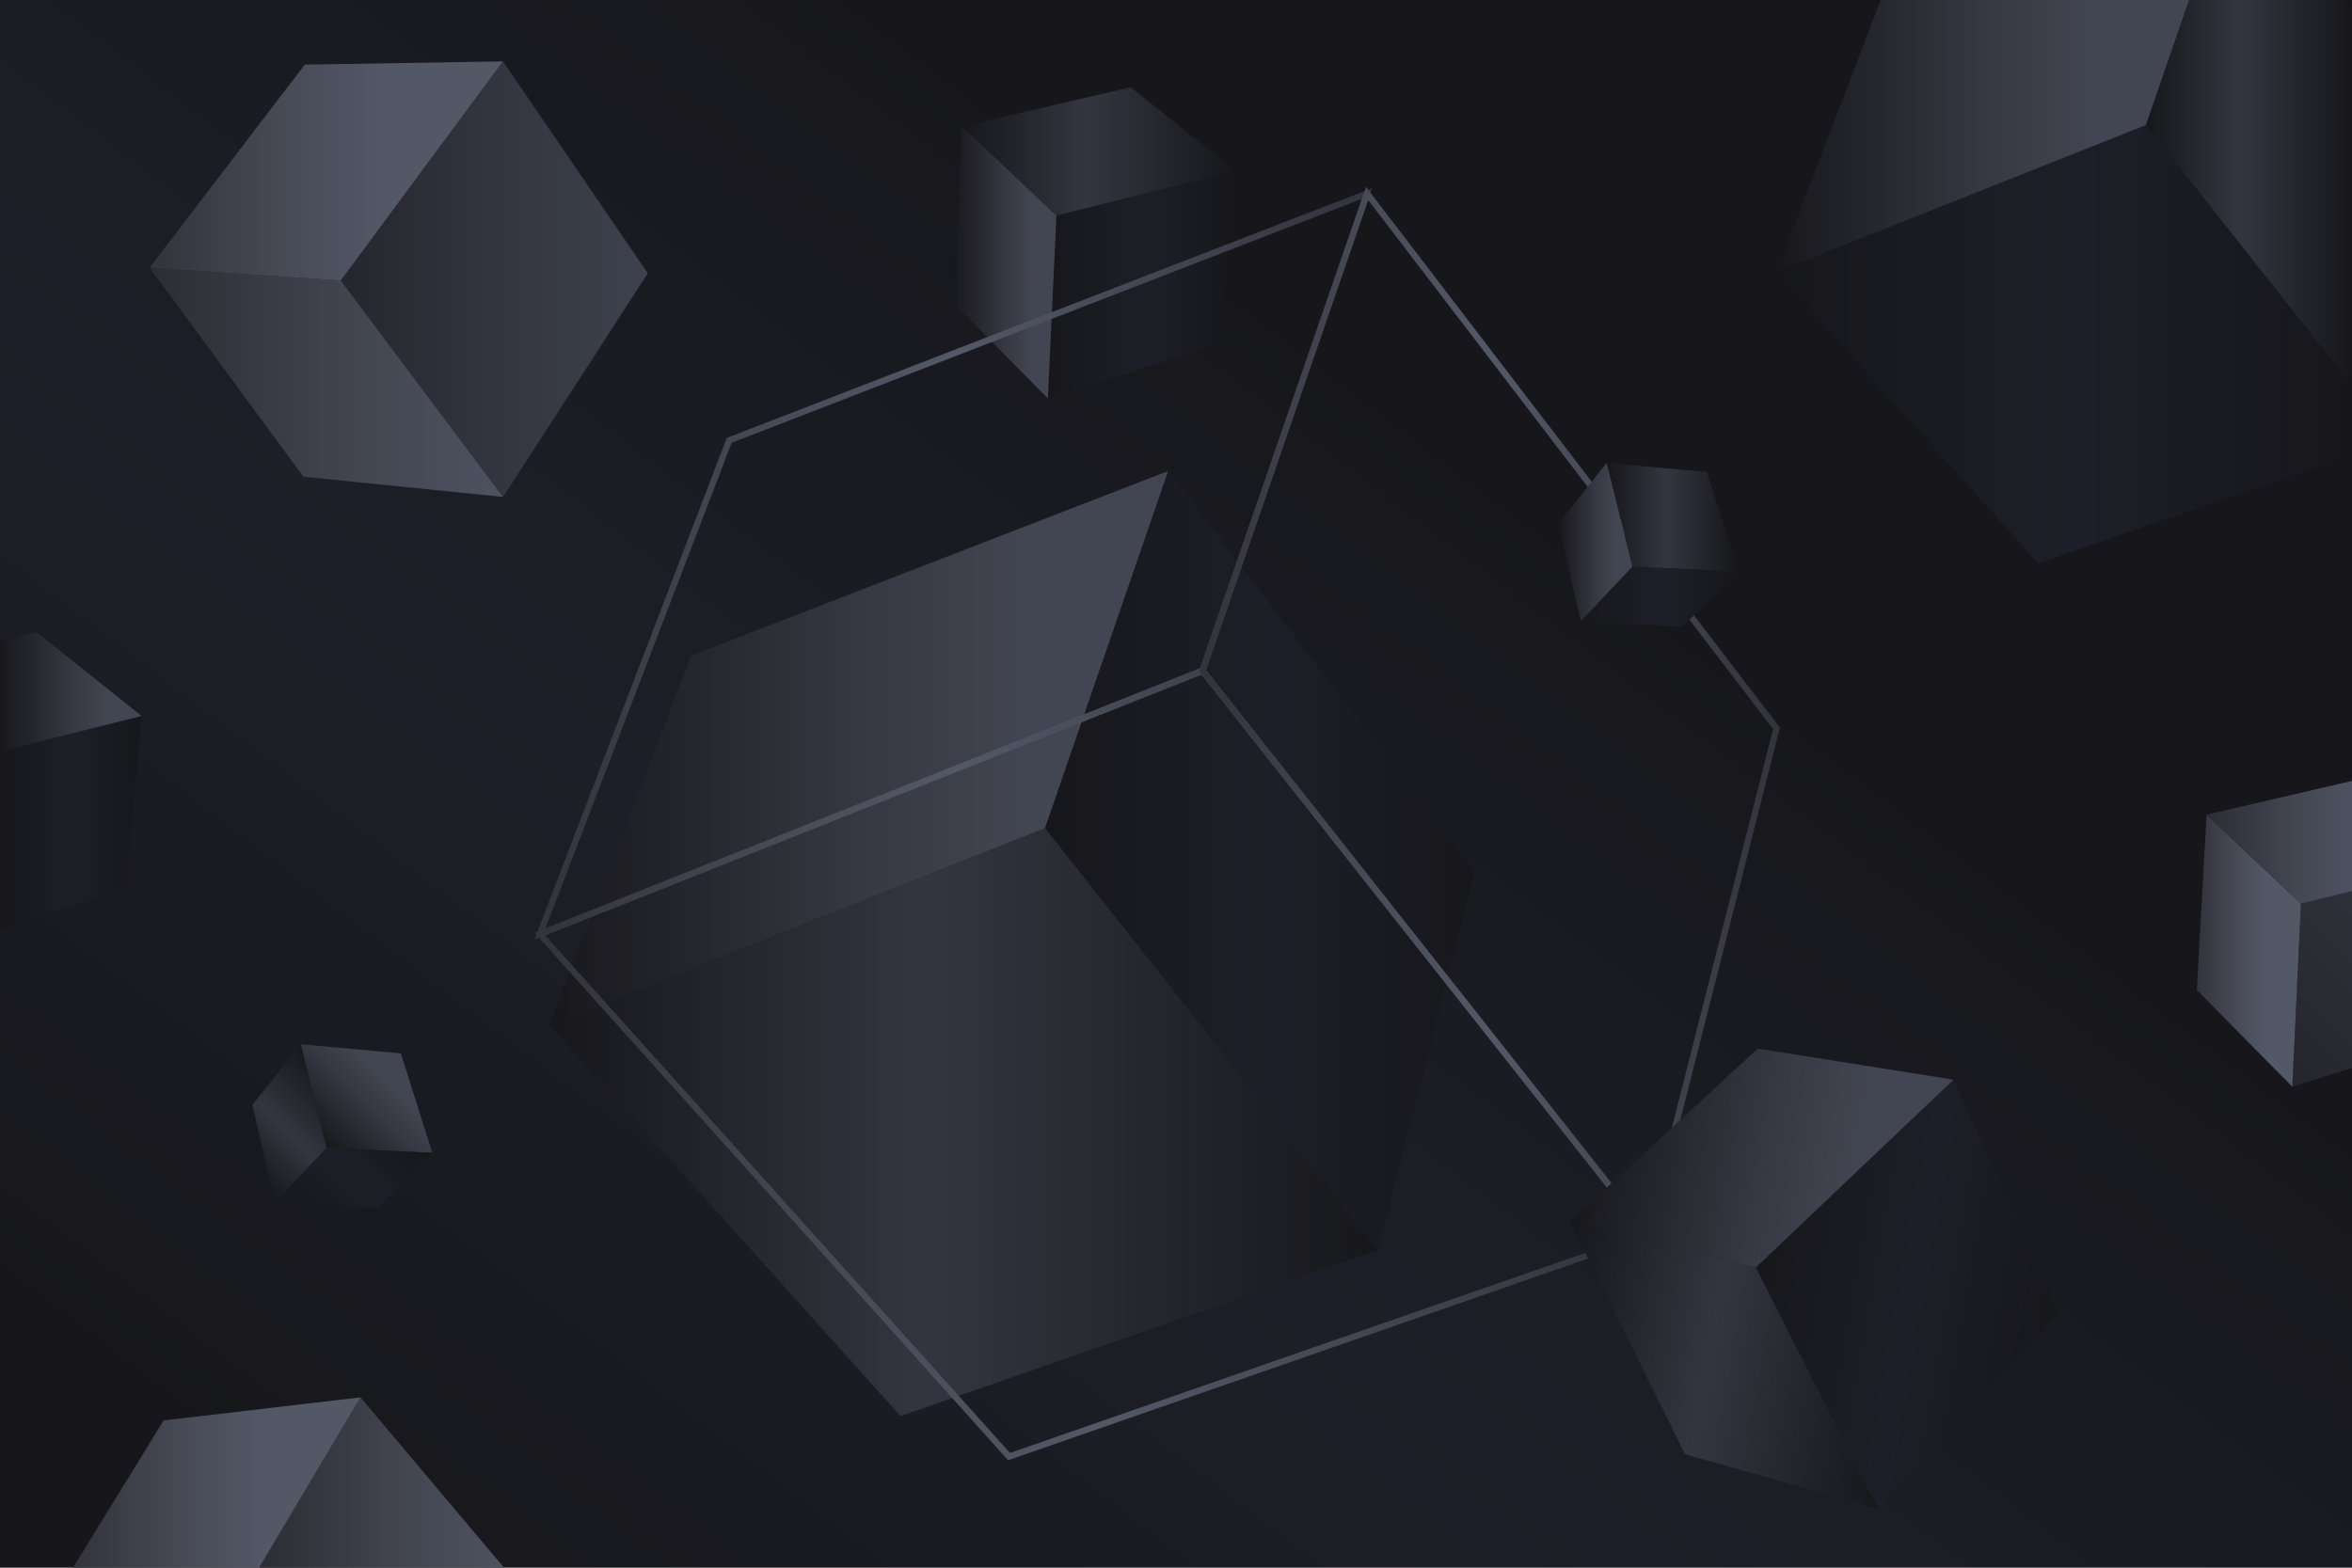 <?xml version="1.0" encoding="utf-8"?>
<!-- Generator: Adobe Illustrator 27.5.0, SVG Export Plug-In . SVG Version: 6.00 Build 0)  -->
<svg version="1.1" xmlns="http://www.w3.org/2000/svg" xmlns:xlink="http://www.w3.org/1999/xlink" x="0px" y="0px"
	 viewBox="0 0 750 500" style="enable-background:new 0 0 750 500;" xml:space="preserve">
<g id="BACKGROUND">
	<linearGradient id="SVGID_1_" gradientUnits="userSpaceOnUse" x1="156.835" y1="534.773" x2="495.818" y2="92.295">
		<stop  offset="0" style="stop-color:#17171B"/>
		<stop  offset="0.452" style="stop-color:#1D1F28"/>
		<stop  offset="0.899" style="stop-color:#17171B"/>
	</linearGradient>
	<rect style="fill:url(#SVGID_1_);" width="750" height="500"/>
</g>
<g id="OBJECTS">
	<g>
		
			<linearGradient id="SVGID_00000095335551350300774380000009064361719670311092_" gradientUnits="userSpaceOnUse" x1="334.14" y1="90.805" x2="394.007" y2="90.805">
			<stop  offset="0" style="stop-color:#17171B"/>
			<stop  offset="0.511" style="stop-color:#1D1F28"/>
			<stop  offset="1" style="stop-color:#17171B"/>
		</linearGradient>
		<polygon style="fill:url(#SVGID_00000095335551350300774380000009064361719670311092_);" points="334.14,127.085 389.002,109.729 
			394.007,54.525 336.87,68.732 		"/>
		
			<linearGradient id="SVGID_00000084491963843196304390000011050088892648653502_" gradientUnits="userSpaceOnUse" x1="303.677" y1="83.7" x2="336.87" y2="83.7">
			<stop  offset="0" style="stop-color:#17171B"/>
			<stop  offset="0.067" style="stop-color:#1C1C21"/>
			<stop  offset="0.53" style="stop-color:#373A44"/>
			<stop  offset="0.777" style="stop-color:#424652"/>
		</linearGradient>
		<polygon style="fill:url(#SVGID_00000084491963843196304390000011050088892648653502_);" points="306.801,40.315 336.87,68.732 
			334.14,127.085 303.677,96.269 		"/>
		
			<linearGradient id="SVGID_00000148639463168900957500000005549931131161825947_" gradientUnits="userSpaceOnUse" x1="306.801" y1="48.281" x2="394.007" y2="48.281">
			<stop  offset="0" style="stop-color:#17171B"/>
			<stop  offset="0.452" style="stop-color:#333640"/>
			<stop  offset="1" style="stop-color:#17171B"/>
		</linearGradient>
		<polygon style="fill:url(#SVGID_00000148639463168900957500000005549931131161825947_);" points="394.007,54.525 360.569,27.83 
			306.801,40.315 336.87,68.732 		"/>
	</g>
	<g>
		
			<linearGradient id="SVGID_00000030460244582583531220000013049041399953890445_" gradientUnits="userSpaceOnUse" x1="175.211" y1="357.863" x2="439.584" y2="357.863">
			<stop  offset="0" style="stop-color:#17171B"/>
			<stop  offset="0.452" style="stop-color:#333640"/>
			<stop  offset="1" style="stop-color:#17171B"/>
		</linearGradient>
		<polygon style="fill:url(#SVGID_00000030460244582583531220000013049041399953890445_);" points="175.211,326.937 
			287.136,451.625 439.584,398.608 333.28,264.102 		"/>
		
			<linearGradient id="SVGID_00000054267389278602638970000005745620983651375256_" gradientUnits="userSpaceOnUse" x1="175.211" y1="238.575" x2="372.552" y2="238.575">
			<stop  offset="0" style="stop-color:#17171B"/>
			<stop  offset="0.067" style="stop-color:#1C1C21"/>
			<stop  offset="0.53" style="stop-color:#373A44"/>
			<stop  offset="0.777" style="stop-color:#424652"/>
		</linearGradient>
		<polygon style="fill:url(#SVGID_00000054267389278602638970000005745620983651375256_);" points="372.552,150.213 333.28,264.102 
			175.211,326.937 220.374,209.121 		"/>
		
			<linearGradient id="SVGID_00000147936700166743958850000000947614006465291927_" gradientUnits="userSpaceOnUse" x1="333.28" y1="274.411" x2="470.241" y2="274.411">
			<stop  offset="0" style="stop-color:#17171B"/>
			<stop  offset="0.511" style="stop-color:#1D1F28"/>
			<stop  offset="1" style="stop-color:#17171B"/>
		</linearGradient>
		<polygon style="fill:url(#SVGID_00000147936700166743958850000000947614006465291927_);" points="439.584,398.608 
			470.241,277.847 372.552,150.213 333.28,264.102 		"/>
	</g>
	<g>
		
			<linearGradient id="SVGID_00000065779959934272830750000014909808094032519057_" gradientUnits="userSpaceOnUse" x1="566.49" y1="109.765" x2="750" y2="109.765">
			<stop  offset="0" style="stop-color:#17171B"/>
			<stop  offset="0.511" style="stop-color:#1D1F28"/>
			<stop  offset="1" style="stop-color:#17171B"/>
		</linearGradient>
		<polygon style="fill:url(#SVGID_00000065779959934272830750000014909808094032519057_);" points="750,122.96 750,144.86 
			649.93,179.66 566.49,86.71 684.33,39.87 		"/>
		
			<linearGradient id="SVGID_00000150101784745196068340000003960251981050193828_" gradientUnits="userSpaceOnUse" x1="566.49" y1="43.355" x2="698.08" y2="43.355">
			<stop  offset="0" style="stop-color:#17171B"/>
			<stop  offset="0.067" style="stop-color:#1C1C21"/>
			<stop  offset="0.53" style="stop-color:#373A44"/>
			<stop  offset="0.777" style="stop-color:#424652"/>
		</linearGradient>
		<polygon style="fill:url(#SVGID_00000150101784745196068340000003960251981050193828_);" points="698.08,0 684.33,39.87 
			566.49,86.71 599.73,0 		"/>
		
			<linearGradient id="SVGID_00000080921886822652673950000014325437708576843195_" gradientUnits="userSpaceOnUse" x1="684.33" y1="61.48" x2="750" y2="61.48">
			<stop  offset="0" style="stop-color:#17171B"/>
			<stop  offset="0.452" style="stop-color:#333640"/>
			<stop  offset="1" style="stop-color:#17171B"/>
		</linearGradient>
		<polygon style="fill:url(#SVGID_00000080921886822652673950000014325437708576843195_);" points="750,2.52 750,122.96 
			684.33,39.87 698.08,0 748.07,0 		"/>
	</g>
	<g>
		
			<linearGradient id="SVGID_00000067958627035152506040000007189123843948209807_" gradientUnits="userSpaceOnUse" x1="0" y1="262.315" x2="45.17" y2="262.315">
			<stop  offset="0" style="stop-color:#17171B"/>
			<stop  offset="0.511" style="stop-color:#1D1F28"/>
			<stop  offset="1" style="stop-color:#17171B"/>
		</linearGradient>
		<polygon style="fill:url(#SVGID_00000067958627035152506040000007189123843948209807_);" points="45.17,228.36 40.16,283.56 
			0,296.27 0,239.59 		"/>
		
			<linearGradient id="SVGID_00000163787613439853279240000015445910980662016903_" gradientUnits="userSpaceOnUse" x1="0" y1="220.625" x2="45.17" y2="220.625">
			<stop  offset="0" style="stop-color:#17171B"/>
			<stop  offset="0.067" style="stop-color:#1C1C21"/>
			<stop  offset="0.53" style="stop-color:#373A44"/>
			<stop  offset="0.777" style="stop-color:#424652"/>
		</linearGradient>
		<polygon style="fill:url(#SVGID_00000163787613439853279240000015445910980662016903_);" points="45.17,228.36 0,239.59 0,204.38 
			11.73,201.66 		"/>
	</g>
	<g>
		
			<linearGradient id="SVGID_00000008846037016470908450000005188171481685995948_" gradientUnits="userSpaceOnUse" x1="102.625" y1="364.623" x2="129.55" y2="337.698">
			<stop  offset="0" style="stop-color:#17171B"/>
			<stop  offset="0.067" style="stop-color:#1C1C21"/>
			<stop  offset="0.53" style="stop-color:#373A44"/>
			<stop  offset="0.777" style="stop-color:#424652"/>
		</linearGradient>
		<polygon style="fill:url(#SVGID_00000008846037016470908450000005188171481685995948_);" points="137.85,367.685 127.814,335.962 
			95.894,333.068 104.108,366.106 		"/>
		
			<linearGradient id="SVGID_00000183971914366730406460000010014714742514476200_" gradientUnits="userSpaceOnUse" x1="96.029" y1="391.845" x2="129.02" y2="358.855">
			<stop  offset="0" style="stop-color:#17171B"/>
			<stop  offset="0.511" style="stop-color:#1D1F28"/>
			<stop  offset="1" style="stop-color:#17171B"/>
		</linearGradient>
		<polygon style="fill:url(#SVGID_00000183971914366730406460000010014714742514476200_);" points="87.677,383.492 104.108,366.106 
			137.85,367.685 120.031,385.299 		"/>
		
			<linearGradient id="SVGID_00000093882811568114648160000014704409145249037213_" gradientUnits="userSpaceOnUse" x1="77.125" y1="372.94" x2="106.446" y2="343.62">
			<stop  offset="0" style="stop-color:#17171B"/>
			<stop  offset="0.452" style="stop-color:#333640"/>
			<stop  offset="1" style="stop-color:#17171B"/>
		</linearGradient>
		<polygon style="fill:url(#SVGID_00000093882811568114648160000014704409145249037213_);" points="95.894,333.068 80.458,352.403 
			87.677,383.492 104.108,366.106 		"/>
	</g>
	<g>
		<g>
			
				<linearGradient id="SVGID_00000018920025355018617980000016785829747419657893_" gradientUnits="userSpaceOnUse" x1="720.32" y1="335.94" x2="838.927" y2="217.333">
				<stop  offset="0" style="stop-color:#25262D"/>
				<stop  offset="0.517" style="stop-color:#333640"/>
				<stop  offset="1" style="stop-color:#3D424E"/>
			</linearGradient>
			<polygon style="fill:url(#SVGID_00000018920025355018617980000016785829747419657893_);" points="750,284.19 750,340.58 
				730.98,346.6 733.7,288.24 			"/>
			
				<linearGradient id="SVGID_00000175311854069317588570000003347628702500398777_" gradientUnits="userSpaceOnUse" x1="700.512" y1="303.213" x2="733.705" y2="303.213">
				<stop  offset="0" style="stop-color:#32333B"/>
				<stop  offset="0.421" style="stop-color:#494D59"/>
				<stop  offset="0.681" style="stop-color:#535867"/>
			</linearGradient>
			<polygon style="fill:url(#SVGID_00000175311854069317588570000003347628702500398777_);" points="703.636,259.828 
				733.705,288.245 730.975,346.598 700.512,315.781 			"/>
			
				<linearGradient id="SVGID_00000133504508945919904490000006697490522169013180_" gradientUnits="userSpaceOnUse" x1="703.64" y1="268.65" x2="750" y2="268.65">
				<stop  offset="0" style="stop-color:#2C2D34"/>
				<stop  offset="0.618" style="stop-color:#434752"/>
				<stop  offset="1" style="stop-color:#4D5260"/>
			</linearGradient>
			<polygon style="fill:url(#SVGID_00000133504508945919904490000006697490522169013180_);" points="750,249.06 750,284.19 
				733.7,288.24 703.64,259.83 			"/>
		</g>
		<g>
			
				<linearGradient id="SVGID_00000160886531776704184660000013544122555795952288_" gradientUnits="userSpaceOnUse" x1="108.657" y1="89.034" x2="206.572" y2="89.034">
				<stop  offset="0" style="stop-color:#25262D"/>
				<stop  offset="0.517" style="stop-color:#333640"/>
				<stop  offset="1" style="stop-color:#3D424E"/>
			</linearGradient>
			<polygon style="fill:url(#SVGID_00000160886531776704184660000013544122555795952288_);" points="160.41,158.495 206.572,87.149 
				160.372,19.574 108.657,89.473 			"/>
			
				<linearGradient id="SVGID_00000092425046433460800880000011617306005347212209_" gradientUnits="userSpaceOnUse" x1="47.696" y1="121.937" x2="160.41" y2="121.937">
				<stop  offset="0" style="stop-color:#2C2D34"/>
				<stop  offset="0.618" style="stop-color:#434752"/>
				<stop  offset="1" style="stop-color:#4D5260"/>
			</linearGradient>
			<polygon style="fill:url(#SVGID_00000092425046433460800880000011617306005347212209_);" points="47.696,85.379 108.657,89.473 
				160.41,158.495 96.744,152.04 			"/>
			
				<linearGradient id="SVGID_00000116918432910963593730000017444658153829342655_" gradientUnits="userSpaceOnUse" x1="47.696" y1="54.523" x2="160.372" y2="54.523">
				<stop  offset="0" style="stop-color:#32333B"/>
				<stop  offset="0.421" style="stop-color:#494D59"/>
				<stop  offset="0.681" style="stop-color:#535867"/>
			</linearGradient>
			<polygon style="fill:url(#SVGID_00000116918432910963593730000017444658153829342655_);" points="160.372,19.574 97.191,20.61 
				47.696,85.379 108.657,89.473 			"/>
		</g>
		<g>
			
				<linearGradient id="SVGID_00000098927380411511177930000013485284526884593596_" gradientUnits="userSpaceOnUse" x1="82.64" y1="472.835" x2="160.73" y2="472.835">
				<stop  offset="0" style="stop-color:#2C2D34"/>
				<stop  offset="0.618" style="stop-color:#434752"/>
				<stop  offset="1" style="stop-color:#4D5260"/>
			</linearGradient>
			<polygon style="fill:url(#SVGID_00000098927380411511177930000013485284526884593596_);" points="160.73,500 82.64,500 
				114.96,445.67 			"/>
			
				<linearGradient id="SVGID_00000005229267956172760480000018439301999057214128_" gradientUnits="userSpaceOnUse" x1="23.27" y1="472.835" x2="114.96" y2="472.835">
				<stop  offset="0" style="stop-color:#32333B"/>
				<stop  offset="0.421" style="stop-color:#494D59"/>
				<stop  offset="0.681" style="stop-color:#535867"/>
			</linearGradient>
			<polygon style="fill:url(#SVGID_00000005229267956172760480000018439301999057214128_);" points="114.96,445.67 82.64,500 
				23.27,500 52.2,453.03 			"/>
		</g>
	</g>
	<g>
		
			<linearGradient id="SVGID_00000079446513112872337840000002212357306979380148_" gradientUnits="userSpaceOnUse" x1="170.463" y1="339.23" x2="527.176" y2="339.23">
			<stop  offset="0" style="stop-color:#32333B"/>
			<stop  offset="0.311" style="stop-color:#494D59"/>
			<stop  offset="0.503" style="stop-color:#535867"/>
			<stop  offset="1" style="stop-color:#32333B"/>
		</linearGradient>
		
			<polygon style="fill:none;stroke:url(#SVGID_00000079446513112872337840000002212357306979380148_);stroke-width:2;stroke-miterlimit:10;" points="
			172.165,297.914 321.761,464.57 525.519,393.709 383.436,213.931 		"/>
		
			<linearGradient id="SVGID_00000003822883695047074080000006332334959605303484_" gradientUnits="userSpaceOnUse" x1="170.415" y1="179.843" x2="437.574" y2="179.843">
			<stop  offset="0" style="stop-color:#32333B"/>
			<stop  offset="0.311" style="stop-color:#494D59"/>
			<stop  offset="0.503" style="stop-color:#535867"/>
			<stop  offset="1" style="stop-color:#32333B"/>
		</linearGradient>
		
			<polygon style="fill:none;stroke:url(#SVGID_00000003822883695047074080000006332334959605303484_);stroke-width:2;stroke-miterlimit:10;" points="
			435.926,61.71 383.436,213.931 172.165,297.914 232.528,140.445 		"/>
		
			<linearGradient id="SVGID_00000033330032771272641660000012906045904504688259_" gradientUnits="userSpaceOnUse" x1="382.313" y1="227.77" x2="567.583" y2="227.77">
			<stop  offset="0" style="stop-color:#32333B"/>
			<stop  offset="0.311" style="stop-color:#494D59"/>
			<stop  offset="0.503" style="stop-color:#535867"/>
			<stop  offset="1" style="stop-color:#32333B"/>
		</linearGradient>
		
			<polygon style="fill:none;stroke:url(#SVGID_00000033330032771272641660000012906045904504688259_);stroke-width:2;stroke-miterlimit:10;" points="
			525.519,393.709 566.495,232.302 435.926,61.71 383.436,213.931 		"/>
	</g>
	<g>
		
			<linearGradient id="SVGID_00000079459515241029605550000015585770345792247941_" gradientUnits="userSpaceOnUse" x1="512.332" y1="164.977" x2="554.288" y2="164.977">
			<stop  offset="0" style="stop-color:#17171B"/>
			<stop  offset="0.452" style="stop-color:#333640"/>
			<stop  offset="1" style="stop-color:#17171B"/>
		</linearGradient>
		<polygon style="fill:url(#SVGID_00000079459515241029605550000015585770345792247941_);" points="554.287,182.286 
			544.252,150.563 512.332,147.669 520.547,180.707 		"/>
		
			<linearGradient id="SVGID_00000155852804445176230380000001825266605404631984_" gradientUnits="userSpaceOnUse" x1="504.115" y1="190.304" x2="554.288" y2="190.304">
			<stop  offset="0" style="stop-color:#17171B"/>
			<stop  offset="0.511" style="stop-color:#1D1F28"/>
			<stop  offset="1" style="stop-color:#17171B"/>
		</linearGradient>
		<polygon style="fill:url(#SVGID_00000155852804445176230380000001825266605404631984_);" points="504.115,198.094 
			520.547,180.707 554.287,182.286 536.469,199.9 		"/>
		
			<linearGradient id="SVGID_00000130611239186591457090000016919218922299704498_" gradientUnits="userSpaceOnUse" x1="496.896" y1="172.881" x2="520.547" y2="172.881">
			<stop  offset="0" style="stop-color:#17171B"/>
			<stop  offset="0.067" style="stop-color:#1C1C21"/>
			<stop  offset="0.53" style="stop-color:#373A44"/>
			<stop  offset="0.777" style="stop-color:#424652"/>
		</linearGradient>
		<polygon style="fill:url(#SVGID_00000130611239186591457090000016919218922299704498_);" points="512.332,147.669 
			496.896,167.004 504.115,198.094 520.547,180.707 		"/>
	</g>
	<g>
		
			<linearGradient id="SVGID_00000039123047952910835230000001044141338832176558_" gradientUnits="userSpaceOnUse" x1="446.177" y1="414.897" x2="544.09" y2="414.897" gradientTransform="matrix(0.985 0.173 -0.173 0.985 192.428 -82.139)">
			<stop  offset="0" style="stop-color:#17171B"/>
			<stop  offset="0.511" style="stop-color:#1D1F28"/>
			<stop  offset="1" style="stop-color:#17171B"/>
		</linearGradient>
		<polygon style="fill:url(#SVGID_00000039123047952910835230000001044141338832176558_);" points="598.9,481.194 656.727,418.926 
			622.934,344.367 559.89,404.249 		"/>
		
			<linearGradient id="SVGID_00000153689768822277960550000015369530901615525542_" gradientUnits="userSpaceOnUse" x1="385.218" y1="447.8" x2="497.93" y2="447.8" gradientTransform="matrix(0.985 0.173 -0.173 0.985 192.428 -82.139)">
			<stop  offset="0" style="stop-color:#17171B"/>
			<stop  offset="0.452" style="stop-color:#333640"/>
			<stop  offset="1" style="stop-color:#17171B"/>
		</linearGradient>
		<polygon style="fill:url(#SVGID_00000153689768822277960550000015369530901615525542_);" points="500.56,389.654 559.89,404.249 
			598.9,481.194 537.316,463.805 		"/>
		
			<linearGradient id="SVGID_00000034047738288443406590000003895581398512939965_" gradientUnits="userSpaceOnUse" x1="385.218" y1="380.388" x2="497.889" y2="380.388" gradientTransform="matrix(0.985 0.173 -0.173 0.985 192.428 -82.139)">
			<stop  offset="0" style="stop-color:#17171B"/>
			<stop  offset="0.067" style="stop-color:#1C1C21"/>
			<stop  offset="0.53" style="stop-color:#373A44"/>
			<stop  offset="0.777" style="stop-color:#424652"/>
		</linearGradient>
		<polygon style="fill:url(#SVGID_00000034047738288443406590000003895581398512939965_);" points="622.934,344.367 560.53,334.44 
			500.56,389.654 559.89,404.249 		"/>
	</g>
</g>
</svg>
